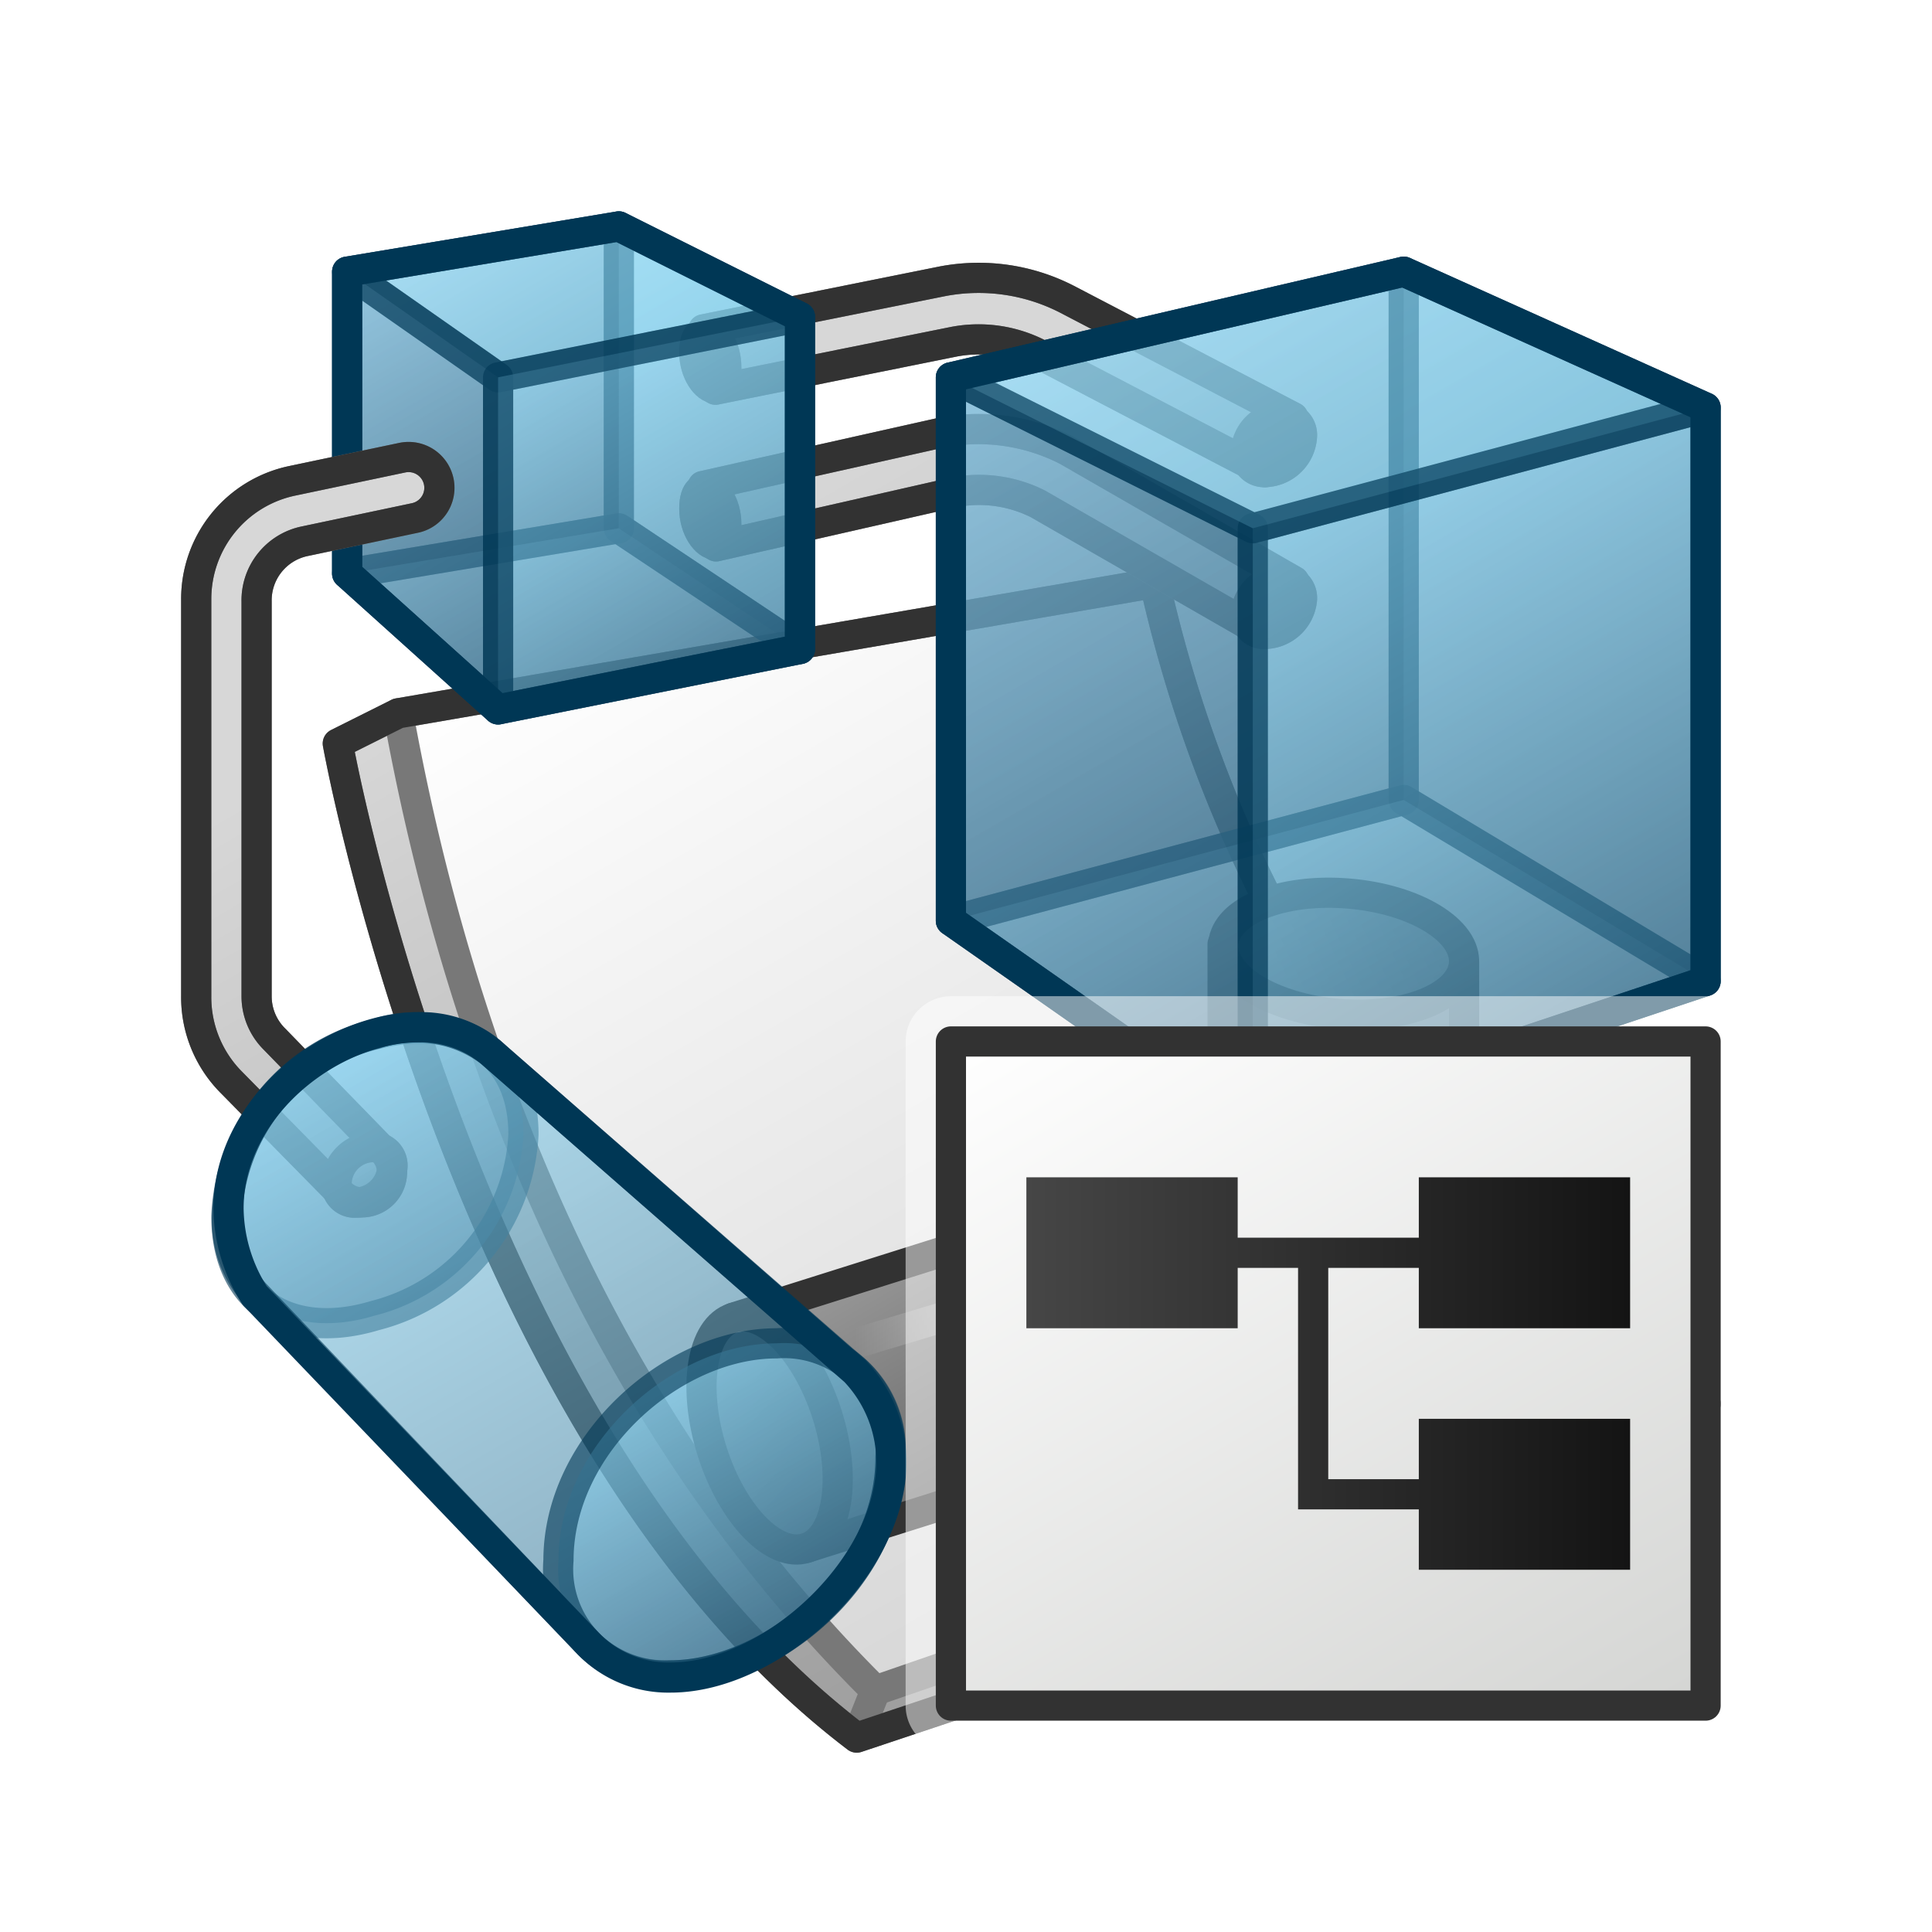 <svg id="it_1" data-name="it 1" xmlns="http://www.w3.org/2000/svg" xmlns:xlink="http://www.w3.org/1999/xlink" viewBox="0 0 64 64"><defs><style>.Grey-LIGHT,.White-INSIDE-LINE,.White-RIGHT-\&amp;-FRONT,.cls-22,.cls-3,.cls-4,.cls-6,.cls-7{stroke:#787878;}.De-emphasized-WHITE-for-Vector-Highlights,.Grey-LIGHT,.Grey-MEDIUM,.White-INSIDE-LINE,.White-OUTLINE,.White-RIGHT-\&amp;-FRONT,.cls-10,.cls-11,.cls-12,.cls-13,.cls-14,.cls-15,.cls-16,.cls-17,.cls-18,.cls-19,.cls-20,.cls-22,.cls-23,.cls-24,.cls-25,.cls-26,.cls-3,.cls-4,.cls-6,.cls-7,.cls-8,.cls-9{stroke-linejoin:round;}.Grey-LIGHT{fill:url(#linear-gradient);}.White-INSIDE-LINE,.White-OUTLINE,.cls-14{fill:none;}.White-RIGHT-\&amp;-FRONT{fill:url(#linear-gradient-2);}.Grey-MEDIUM,.White-OUTLINE,.cls-26{stroke:#323232;}.Grey-MEDIUM{fill:url(#linear-gradient-3);}.De-emphasized-WHITE-for-Vector-Highlights,.cls-1{opacity:0.5;}.cls-1{fill:url(#Dégradé_sans_nom_9);}.cls-2{fill:url(#linear-gradient-6);}.cls-3{fill:url(#linear-gradient-10);}.cls-4{fill:url(#linear-gradient-11);}.cls-5{fill:url(#linear-gradient-12);}.cls-6{fill:url(#linear-gradient-16);}.cls-7{fill:url(#linear-gradient-17);}.cls-10,.cls-11,.cls-12,.cls-13,.cls-14,.cls-15,.cls-16,.cls-17,.cls-18,.cls-19,.cls-20,.cls-23,.cls-24,.cls-25,.cls-8,.cls-9{stroke:#003755;}.cls-10,.cls-11,.cls-12,.cls-13,.cls-15,.cls-16,.cls-17,.cls-18,.cls-19,.cls-20,.cls-23,.cls-24,.cls-25,.cls-8,.cls-9{opacity:0.6;}.cls-8{fill:url(#linear-gradient-18);}.cls-9{fill:url(#linear-gradient-19);}.cls-10{fill:url(#linear-gradient-20);}.cls-11{fill:url(#linear-gradient-21);}.cls-12{fill:url(#linear-gradient-22);}.cls-13{fill:url(#linear-gradient-23);}.cls-15{fill:url(#linear-gradient-24);}.cls-16{fill:url(#linear-gradient-25);}.cls-17{fill:url(#linear-gradient-26);}.cls-18{fill:url(#linear-gradient-27);}.cls-19{fill:url(#linear-gradient-28);}.cls-20{fill:url(#linear-gradient-29);}.cls-21{fill:url(#linear-gradient-30);}.cls-22{fill:url(#linear-gradient-33);}.cls-23{fill:url(#linear-gradient-34);}.cls-24{fill:url(#linear-gradient-35);}.cls-25{fill:url(#linear-gradient-36);}.De-emphasized-WHITE-for-Vector-Highlights{fill:#fff;stroke:#fff;stroke-width:3px;}.cls-26{fill:url(#linear-gradient-37);}.cls-27{fill:url(#linear-gradient-38);}</style><linearGradient id="linear-gradient" x1="21.69" y1="18.56" x2="43.11" y2="55.65" gradientUnits="userSpaceOnUse"><stop offset="0" stop-color="#d7d7d7"/><stop offset="1" stop-color="#969696"/></linearGradient><linearGradient id="linear-gradient-2" x1="22.66" y1="18.16" x2="43.39" y2="54.07" gradientUnits="userSpaceOnUse"><stop offset="0" stop-color="#fff"/><stop offset="1" stop-color="#d2d2d2"/></linearGradient><linearGradient id="linear-gradient-3" x1="33.86" y1="35.11" x2="40.83" y2="47.18" gradientUnits="userSpaceOnUse"><stop offset="0" stop-color="#aaa"/><stop offset="1" stop-color="#5a5a5a"/></linearGradient><linearGradient id="Dégradé_sans_nom_9" x1="28.15" y1="42.5" x2="41.85" y2="42.5" gradientTransform="translate(13.7 -8.27) rotate(16.71)" gradientUnits="userSpaceOnUse"><stop offset="0.01" stop-color="#fff" stop-opacity="0"/><stop offset="0.44" stop-color="#fff"/><stop offset="1" stop-color="#fff" stop-opacity="0"/></linearGradient><linearGradient id="linear-gradient-6" x1="29.67" y1="7.28" x2="36.42" y2="18.98" xlink:href="#linear-gradient-3"/><linearGradient id="linear-gradient-10" x1="41.8" y1="14.02" x2="42.6" y2="15.41" xlink:href="#linear-gradient"/><linearGradient id="linear-gradient-11" x1="24.41" y1="11.21" x2="25.19" y2="12.56" gradientTransform="matrix(-1, 0, 0, 1, 48.33, 0)" xlink:href="#linear-gradient"/><linearGradient id="linear-gradient-12" x1="29.61" y1="12.49" x2="36.46" y2="24.35" xlink:href="#linear-gradient-3"/><linearGradient id="linear-gradient-16" x1="41.8" y1="19.41" x2="42.6" y2="20.8" xlink:href="#linear-gradient"/><linearGradient id="linear-gradient-17" x1="24.41" y1="16.44" x2="25.19" y2="17.78" gradientTransform="matrix(-1, 0, 0, 1, 48.33, 0)" xlink:href="#linear-gradient"/><linearGradient id="linear-gradient-18" x1="13.03" y1="8.11" x2="18.97" y2="18.39" gradientUnits="userSpaceOnUse"><stop offset="0" stop-color="#82bedc"/><stop offset="1" stop-color="#285a78"/></linearGradient><linearGradient id="linear-gradient-19" x1="19.94" y1="7.83" x2="27.5" y2="20.92" gradientUnits="userSpaceOnUse"><stop offset="0" stop-color="#a0e1fa"/><stop offset="1" stop-color="#73c3e1"/></linearGradient><linearGradient id="linear-gradient-20" x1="16.58" y1="16.06" x2="21.42" y2="24.44" gradientUnits="userSpaceOnUse"><stop offset="0" stop-color="#8cd7f5"/><stop offset="1" stop-color="#376e8c"/></linearGradient><linearGradient id="linear-gradient-21" x1="16.8" y1="5.94" x2="21.2" y2="13.56" xlink:href="#linear-gradient-19"/><linearGradient id="linear-gradient-22" x1="10.45" y1="9.6" x2="17.98" y2="22.65" xlink:href="#linear-gradient-18"/><linearGradient id="linear-gradient-23" x1="18.3" y1="11.46" x2="24.7" y2="22.54" xlink:href="#linear-gradient-20"/><linearGradient id="linear-gradient-24" x1="33.99" y1="11.06" x2="43.8" y2="28.06" xlink:href="#linear-gradient-18"/><linearGradient id="linear-gradient-25" x1="45.49" y1="9.58" x2="58.16" y2="31.54" xlink:href="#linear-gradient-18"/><linearGradient id="linear-gradient-26" x1="40.44" y1="25.34" x2="47.56" y2="37.66" xlink:href="#linear-gradient-20"/><linearGradient id="linear-gradient-27" x1="30.27" y1="13.21" x2="43.6" y2="36.29" xlink:href="#linear-gradient-18"/><linearGradient id="linear-gradient-28" x1="43.66" y1="16.25" x2="53.91" y2="34" xlink:href="#linear-gradient-20"/><linearGradient id="linear-gradient-29" x1="40.66" y1="7.21" x2="47.34" y2="18.79" xlink:href="#linear-gradient-19"/><linearGradient id="linear-gradient-30" x1="6.29" y1="17.66" x2="17.37" y2="36.86" xlink:href="#linear-gradient-3"/><linearGradient id="linear-gradient-33" x1="11.67" y1="38.21" x2="12.47" y2="39.6" xlink:href="#linear-gradient"/><linearGradient id="linear-gradient-34" x1="10.27" y1="35.24" x2="14.54" y2="42.63" xlink:href="#linear-gradient-18"/><linearGradient id="linear-gradient-35" x1="12.53" y1="33.94" x2="24.69" y2="55" xlink:href="#linear-gradient-20"/><linearGradient id="linear-gradient-36" x1="21.64" y1="45.91" x2="26.34" y2="54.05" xlink:href="#linear-gradient-20"/><linearGradient id="linear-gradient-37" x1="36.11" y1="31.84" x2="51.89" y2="59.16" gradientUnits="userSpaceOnUse"><stop offset="0" stop-color="#fff"/><stop offset="1" stop-color="#d4d5d3"/></linearGradient><linearGradient id="linear-gradient-38" x1="34" y1="45.5" x2="54" y2="45.5" gradientUnits="userSpaceOnUse"><stop offset="0" stop-color="#464646"/><stop offset="1" stop-color="#141414"/></linearGradient></defs><path class="Grey-LIGHT" d="M56.5,46.5C36.31,32.05,13.19,23.63,13.19,23.63l-2,1s4.12,23,17.19,32.93L55.5,48.5Z"/><line class="White-INSIDE-LINE" x1="29" y1="56" x2="28.38" y2="57.56"/><path class="White-RIGHT-&amp;-FRONT" d="M38.25,19.31A45.11,45.11,0,0,0,56.5,46.5L29,56C19,46.08,14.88,33,13.19,23.63Z"/><path class="White-OUTLINE" d="M38.25,19.31,13.19,23.63l-2,1s4.12,23,17.19,32.93L55.5,48.5l1-2A45.11,45.11,0,0,1,38.25,19.31Z"/><path class="Grey-MEDIUM" d="M24.29,43.65l14.36-4.53a2.64,2.64,0,0,0,1.85-2.53V31.27l8,.62v4.7a10.62,10.62,0,0,1-7.44,10.16L26.7,51.28Z"/><ellipse class="Grey-MEDIUM" cx="44.5" cy="31.6" rx="2" ry="4" transform="translate(9.34 73.33) rotate(-85.26)"/><ellipse class="Grey-MEDIUM" cx="25.49" cy="47.47" rx="2" ry="4" transform="translate(-13.11 9.88) rotate(-17.53)"/><rect class="cls-1" x="28" y="42" width="14" height="1" transform="translate(-10.74 11.86) rotate(-16.71)"/><path class="cls-2" d="M41.91,15.64l-7.49-3.91a4.36,4.36,0,0,0-2.82-.41l-7.9,1.59-.4-2,7.91-1.59a6.4,6.4,0,0,1,4.13.59l7.5,3.91Z"/><path class="cls-2" d="M42.48,13.8a.61.61,0,0,1,.65.66,1.26,1.26,0,0,1-1.22,1.18.61.61,0,0,1-.64-.67A1.22,1.22,0,0,1,42.48,13.8Z"/><path class="cls-2" d="M23.37,11c-.07,0-.37,0-.37.67s.39,1.2.7,1.2.36-.23.36-.68C24.06,11.45,23.69,11,23.37,11Z"/><path class="Grey-LIGHT" d="M41.91,15.64l-7.49-3.91a4.36,4.36,0,0,0-2.82-.41l-7.9,1.59-.4-2,7.91-1.59a6.4,6.4,0,0,1,4.13.59l7.5,3.91Z"/><path class="cls-3" d="M42.48,13.8a.61.61,0,0,1,.65.66,1.26,1.26,0,0,1-1.22,1.18.61.61,0,0,1-.64-.67A1.22,1.22,0,0,1,42.48,13.8Z"/><path class="cls-4" d="M23.37,11c-.07,0-.37,0-.37.67s.39,1.2.7,1.2.36-.23.36-.68C24.06,11.45,23.69,11,23.37,11Z"/><path class="White-OUTLINE" d="M41.91,15.64l-7.49-3.91a4.36,4.36,0,0,0-2.82-.41l-7.9,1.59-.4-2,7.91-1.59a6.4,6.4,0,0,1,4.13.59l7.5,3.91Z"/><path class="White-OUTLINE" d="M42.48,13.8a.61.61,0,0,1,.65.66,1.26,1.26,0,0,1-1.22,1.18.61.61,0,0,1-.64-.67A1.22,1.22,0,0,1,42.48,13.8Z"/><path class="White-OUTLINE" d="M23.37,11c-.07,0-.37,0-.37.67s.39,1.2.7,1.2.36-.23.36-.68C24.06,11.45,23.69,11,23.37,11Z"/><path class="cls-5" d="M41.88,21l-7.5-4.31a4.34,4.34,0,0,0-2.78-.38L23.72,18.1l-.44-2,7.91-1.77a6.45,6.45,0,0,1,4.15.59l7.53,4.33Z"/><path class="cls-5" d="M42.48,19.19a.62.62,0,0,1,.65.67A1.26,1.26,0,0,1,41.91,21a.6.6,0,0,1-.64-.66A1.23,1.23,0,0,1,42.48,19.19Z"/><path class="cls-5" d="M23.37,16.18c-.07,0-.37,0-.37.67s.39,1.2.7,1.2.36-.23.36-.68C24.06,16.68,23.69,16.18,23.37,16.18Z"/><path class="Grey-LIGHT" d="M41.88,21l-7.5-4.31a4.34,4.34,0,0,0-2.78-.38L23.72,18.1l-.44-2,7.91-1.77a6.45,6.45,0,0,1,4.15.59l7.53,4.33Z"/><path class="cls-6" d="M42.48,19.19a.62.62,0,0,1,.65.67A1.26,1.26,0,0,1,41.91,21a.6.6,0,0,1-.64-.66A1.23,1.23,0,0,1,42.48,19.19Z"/><path class="cls-7" d="M23.37,16.18c-.07,0-.37,0-.37.67s.39,1.2.7,1.2.36-.23.36-.68C24.06,16.68,23.69,16.18,23.37,16.18Z"/><path class="White-OUTLINE" d="M41.88,21l-7.5-4.31a4.34,4.34,0,0,0-2.78-.38L23.72,18.1l-.44-2,7.91-1.77a6.45,6.45,0,0,1,4.15.59l7.53,4.33Z"/><path class="White-OUTLINE" d="M42.48,19.19a.62.62,0,0,1,.65.67A1.26,1.26,0,0,1,41.91,21a.6.6,0,0,1-.64-.66A1.23,1.23,0,0,1,42.48,19.19Z"/><path class="White-OUTLINE" d="M23.37,16.18c-.07,0-.37,0-.37.67s.39,1.2.7,1.2.36-.23.36-.68C24.06,16.68,23.69,16.18,23.37,16.18Z"/><polygon class="cls-8" points="11.5 9 20.5 7.5 20.5 17.5 11.5 19 11.5 9"/><polygon class="cls-9" points="20.5 7.5 26.5 10.5 26.5 21.5 20.5 17.5 20.5 7.5"/><polygon class="cls-10" points="26.5 21.5 20.5 17.5 11.5 19 16.5 23.5 26.5 21.5"/><polygon class="cls-11" points="20.5 7.5 11.5 9 16.5 12.5 26.5 10.5 20.5 7.5"/><polygon class="cls-12" points="11.5 9 11.5 19 16.5 23.5 16.5 12.5 11.5 9"/><polygon class="cls-13" points="26.5 10.5 16.5 12.5 16.5 23.5 26.5 21.5 26.5 10.5"/><polygon class="cls-14" points="20.5 7.5 11.5 9 11.5 19 16.5 23.5 26.5 21.5 26.5 10.5 20.5 7.5"/><polygon class="cls-15" points="46.5 9 46.5 26.5 31.5 30.5 31.5 12.5 46.5 9"/><polygon class="cls-16" points="56.5 13.5 46.5 9 46.5 26.5 56.5 32.5 56.5 13.5"/><polygon class="cls-17" points="31.5 30.5 46.5 26.5 56.5 32.5 41.5 37.5 31.5 30.5"/><polygon class="cls-18" points="31.5 12.5 41.5 17.5 41.5 37.5 31.5 30.5 31.5 12.5"/><polygon class="cls-19" points="56.5 13.5 41.5 17.5 41.5 37.5 56.5 32.5 56.5 13.5"/><polygon class="cls-20" points="46.5 9 31.5 12.5 41.5 17.5 56.5 13.5 46.5 9"/><polygon class="cls-14" points="46.5 9 31.5 12.5 31.5 30.5 41.5 37.5 56.5 32.5 56.5 13.5 46.5 9"/><path class="cls-21" d="M12,39.83a1,1,0,0,1-.72-.3L7.68,35.87A4,4,0,0,1,6.5,33V19.85a4,4,0,0,1,3.17-3.92l3.66-.77a1,1,0,1,1,.41,2l-3.65.77a2,2,0,0,0-1.59,2V33a2,2,0,0,0,.6,1.43l3.58,3.68A1,1,0,0,1,12,39.83Z"/><path class="cls-21" d="M12.35,38a.61.61,0,0,1,.65.67,1.26,1.26,0,0,1-1.22,1.17.6.6,0,0,1-.63-.66A1.23,1.23,0,0,1,12.35,38Z"/><path class="Grey-LIGHT" d="M12,39.83a1,1,0,0,1-.72-.3L7.68,35.87A4,4,0,0,1,6.5,33V19.85a4,4,0,0,1,3.17-3.92l3.66-.77a1,1,0,1,1,.41,2l-3.65.77a2,2,0,0,0-1.59,2V33a2,2,0,0,0,.6,1.43l3.58,3.68A1,1,0,0,1,12,39.83Z"/><path class="cls-22" d="M12.35,38a.61.61,0,0,1,.65.67,1.26,1.26,0,0,1-1.22,1.17.6.6,0,0,1-.63-.66A1.23,1.23,0,0,1,12.35,38Z"/><path class="White-OUTLINE" d="M12,39.83a1,1,0,0,1-.72-.3L7.68,35.87A4,4,0,0,1,6.5,33V19.85a4,4,0,0,1,3.17-3.92l3.66-.77a1,1,0,1,1,.41,2l-3.65.77a2,2,0,0,0-1.59,2V33a2,2,0,0,0,.6,1.43l3.58,3.68A1,1,0,0,1,12,39.83Z"/><path class="White-OUTLINE" d="M12.35,38a.61.61,0,0,1,.65.67,1.26,1.26,0,0,1-1.22,1.17.6.6,0,0,1-.63-.66A1.23,1.23,0,0,1,12.35,38Z"/><path class="cls-23" d="M12.42,34.27c2.7-.7,4.92.44,4.92,3.31a6.53,6.53,0,0,1-4.92,6C9.71,44.4,7.5,43.2,7.5,40.3A6.46,6.46,0,0,1,12.42,34.27Z"/><path class="cls-24" d="M28.32,45.39h0L16.26,34.86l0,0a4.12,4.12,0,0,0-3.82-.61,6.46,6.46,0,0,0-4.92,6,3.64,3.64,0,0,0,.92,2.6h0L19.49,54.45h0A3.66,3.66,0,0,0,22.2,55.5c3.26,0,7.3-3.24,7.3-7.23A3.67,3.67,0,0,0,28.32,45.39Z"/><path class="cls-25" d="M25.72,44.5a3.53,3.53,0,0,1,3.78,3.77c0,4-4,7.23-7.3,7.23a3.52,3.52,0,0,1-3.7-3.81C18.5,47.84,22.29,44.5,25.72,44.5Z"/><path class="cls-14" d="M22.22,55.57c3.33,0,7.31-3.65,7.31-7.15a4.39,4.39,0,0,0-1.21-3h0L16.26,34.86l0,0a3.55,3.55,0,0,0-2.39-.83c-2.86,0-6.3,2.62-6.3,6a5.47,5.47,0,0,0,.87,2.89h0L19.49,54.45h0A3.68,3.68,0,0,0,22.22,55.57Z"/><rect class="De-emphasized-WHITE-for-Vector-Highlights" x="31.5" y="34.5" width="25" height="22"/><rect class="cls-26" x="31.5" y="34.5" width="25" height="22"/><polygon class="cls-27" points="54 44 54 39 47 39 47 41 44 41 43 41 41 41 41 39 34 39 34 44 41 44 41 42 43 42 43 49 43 50 44 50 47 50 47 52 54 52 54 47 47 47 47 49 44 49 44 42 47 42 47 44 54 44"/></svg>
